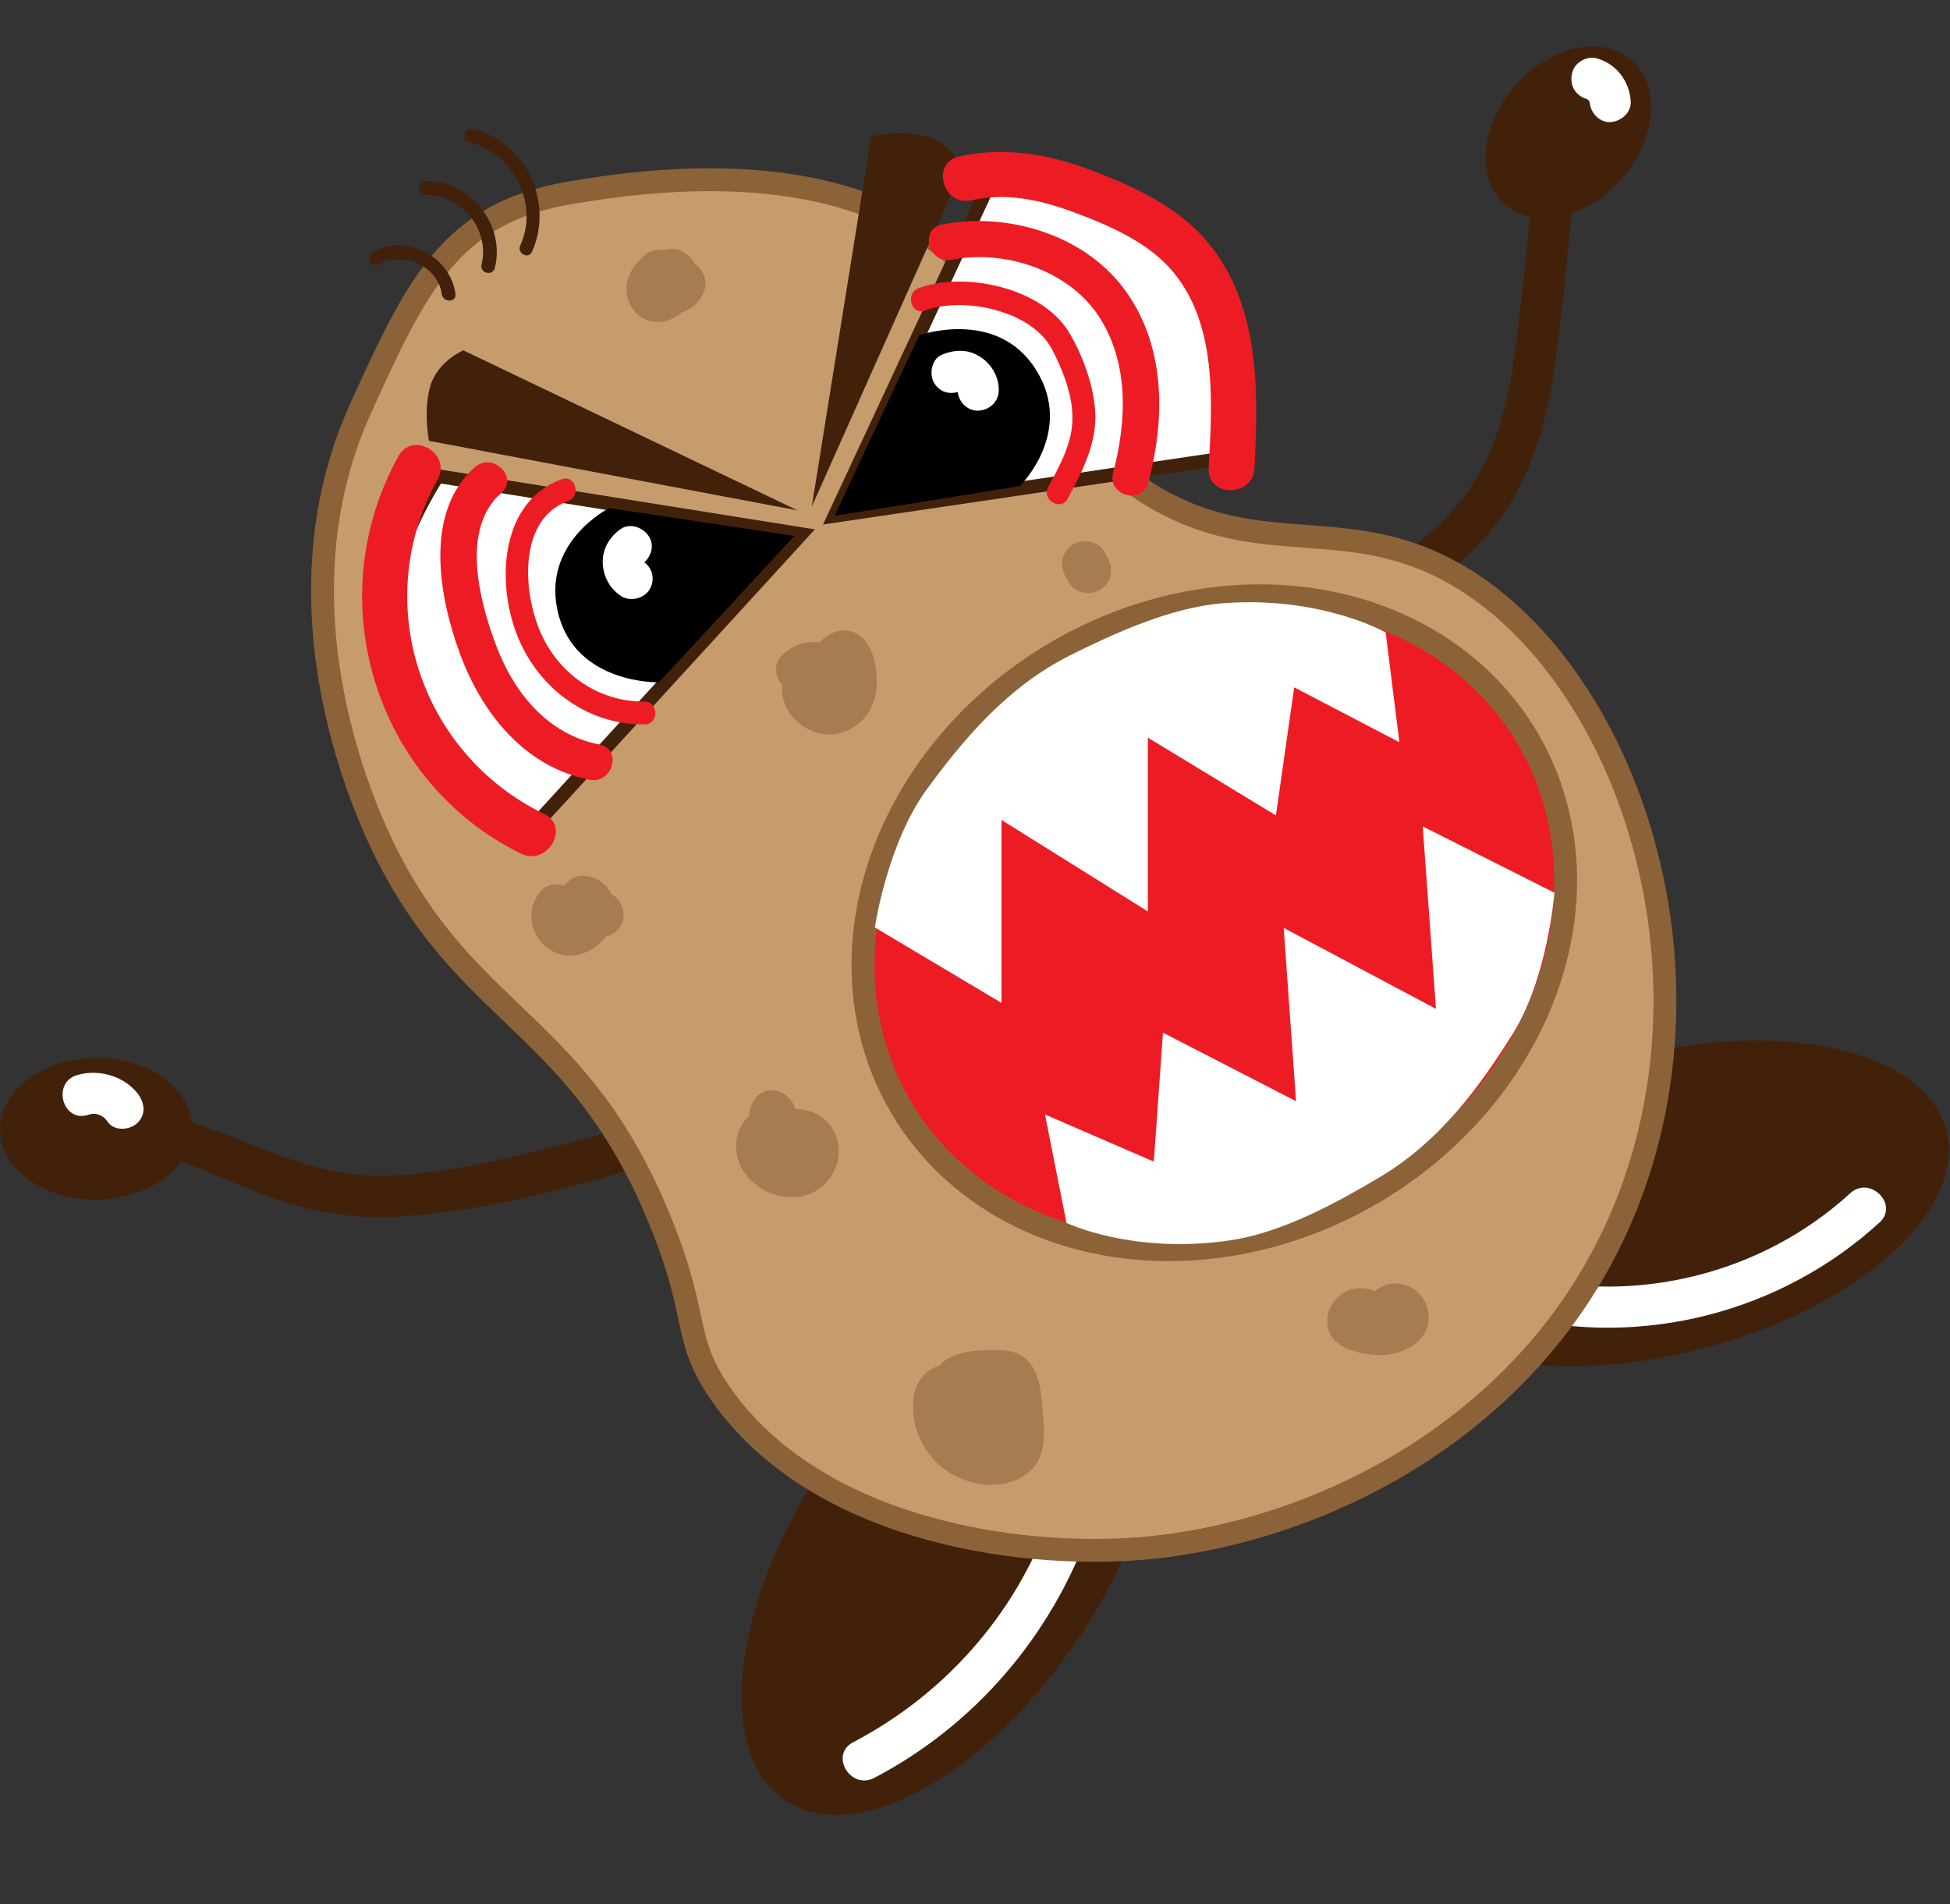 <?xml version="1.0" encoding="utf-8"?>
<!-- Generator: Adobe Illustrator 21.1.0, SVG Export Plug-In . SVG Version: 6.00 Build 0)  -->
<svg version="1.1" id="Layer_1" xmlns="http://www.w3.org/2000/svg" xmlns:xlink="http://www.w3.org/1999/xlink" x="0px"
	y="0px" viewBox="0 -10 426.4 416.4" xml:space="preserve">
	<rect x="0" y="-10" width="426.4" height="416.4" fill="#333333" stroke="none"/>
	<style type="text/css">
		.st0 {
			fill: #42210B;
		}

		.st1 {
			fill: #FFFFFF;
		}

		.st2 {
			fill: #C69C6D;
			stroke: #8C6239;
			stroke-width: 5;
			stroke-miterlimit: 10;
		}

		.st3 {
			fill: #FFFFFF;
			stroke: #42210B;
			stroke-width: 3;
			stroke-miterlimit: 10;
		}

		.st4 {
			fill: #ED1C24;
			stroke: #8C6239;
			stroke-width: 5;
			stroke-miterlimit: 10;
		}

		.st5 {
			fill: #A67C52;
		}

		.st6 {
			fill: #ED1C24;
		}
	</style>
	<g>
		<g>
			<g>
				<path class="st0" d="M146.7,233.6c-10.1,3.2-20.3,6-30.6,8.4c-10.7,2.5-21.7,5-32.8,5.1C63,247.4,46.9,233.5,27,232.4
				c-5.8-0.3-5.8,8.7,0,9c9.9,0.5,18.9,5.1,27.9,8.8c9.8,4,19.6,6.3,30.2,5.9c21.5-0.8,43.5-7.4,64-13.8
				C154.6,240.6,152.2,231.9,146.7,233.6L146.7,233.6z" />
			</g>
		</g>
		<g>
			<g>
				<path class="st0" d="M289.2,131.1c17.9-8,36-18.5,44.3-37.2c4.2-9.3,6-19.2,7.2-29.3c1.5-11.7,2.5-23.4,3.7-35.2
				c0.6-5.8-8.4-5.7-9,0c-1.1,10.3-2.1,20.6-3.3,30.9C331,70,329.6,80,325.7,89c-7.5,17.5-24.6,26.8-41.2,34.2
				C279.4,125.7,283.9,133.5,289.2,131.1L289.2,131.1z" />
			</g>
		</g>
		<g>

			<ellipse transform="matrix(0.554 -0.832 0.832 0.554 -181.233 320.117)" class="st0" cx="208.2" cy="329.2"
				rx="65.5" ry="33.7" />
		</g>
		<g>
			<g>
				<path class="st1" d="M191.1,378.8c22-11.5,38.7-31,47.1-54.3c2-5.5-6.7-7.8-8.7-2.4c-7.6,21.1-23.1,38.5-43,48.9
				C181.4,373.7,185.9,381.4,191.1,378.8L191.1,378.8z" />
			</g>
		</g>
		<g>

			<ellipse transform="matrix(0.968 -0.249 0.249 0.968 -51.623 98.777)" class="st0" cx="364" cy="253.1"
				rx="63.9" ry="32.9" />
		</g>
		<g>
			<g>
				<path class="st1" d="M330.8,277.8c28.3,7,58.7-0.8,80.2-20.5c4.3-3.9-2.1-10.3-6.4-6.4c-19.1,17.5-46.4,24.4-71.5,18.2
				C327.5,267.8,325.1,276.4,330.8,277.8L330.8,277.8z" />
			</g>
		</g>
		<path class="st2" d="M123.9,32.3c-25.4,4.5-32.9,20.2-45,46.9c-20.2,44.4,2,90.3,5.6,97.5c18.4,36.5,42.3,36.8,60,80.6
		c8.6,21.2,4.6,25.2,13.1,37.5c20.4,29.2,63.7,36.1,91.9,33.8c40.3-3.3,91.5-28.8,108.8-82.5c17.1-53.2-6-112.1-41.2-131.2
		c-25.3-13.7-44.9-0.5-71.2-20.6c-21.6-16.5-18.4-33.1-37.5-48.8C194.9,34.4,170.7,24,123.9,32.3z" />
		<ellipse transform="matrix(0.662 -0.749 0.749 0.662 101.803 263.392)" class="st0" cx="343" cy="18.8" rx="21"
			ry="15.5" />
		<g>
			<g>
				<path class="st1" d="M346.8,11.6c0.8,0.2-0.6-0.4-0.1-0.1c0.2,0.1,0.3,0.2,0.5,0.3c0.4,0.2-0.6-0.7-0.1-0.1
				c0.1,0.1,0.7,0.8,0.2,0.2c-0.4-0.5,0,0,0.1,0.1c0.4,0.7,0,0.2,0-0.2c0,0.1,0.1,0.4,0.2,0.5c0.3,0.9-0.1-1,0-0.1
				c0.1,2.3,2,4.6,4.5,4.5c2.3-0.1,4.6-2,4.5-4.5c-0.3-4.4-3-8.1-7.3-9.4c-2.2-0.7-5,0.8-5.5,3.1C343.1,8.5,344.4,10.8,346.8,11.6
				L346.8,11.6z" />
			</g>
		</g>

		<ellipse transform="matrix(1 -1.433732e-02 1.433732e-02 1 -3.393 0.325)" class="st0" cx="21" cy="236.8"
			rx="21" ry="15.5" />
		<g>
			<g>
				<path class="st1" d="M19.2,233.8c1.1-0.3,1.4-0.4,2.5,0c0.8,0.3,1.3,0.7,2,1.7c1.5,1.9,4.8,1.6,6.4,0c1.9-1.9,1.5-4.4,0-6.4
				c-3.1-3.9-8.6-5.4-13.3-4C11.3,226.8,13.7,235.5,19.2,233.8L19.2,233.8z" />
			</g>
		</g>
		<g>
			<g>
				<path class="st0" d="M116.3,45.1c4.9-10.8-1.3-24.2-12.9-26.9c-1.9-0.4-2.7,2.4-0.8,2.9c9.6,2.3,15.3,13.5,11.2,22.5
				C112.9,45.3,115.5,46.8,116.3,45.1L116.3,45.1z" />
			</g>
		</g>
		<g>
			<g>
				<path class="st0" d="M108.2,48.6c2.4-9.4-5.4-19.3-15.2-19c-1.9,0.1-1.9,3.1,0,3c7.8-0.2,14.2,7.6,12.3,15.2
				C104.8,49.7,107.7,50.5,108.2,48.6L108.2,48.6z" />
			</g>
		</g>
		<g>
			<g>
				<path class="st0" d="M99.6,54.3c-1.1-8.3-10.9-13.4-18.2-9.1c-1.7,1-0.2,3.6,1.5,2.6c5.2-3,12.9,0.4,13.7,6.5
				C96.8,56.2,99.8,56.2,99.6,54.3L99.6,54.3z" />
			</g>
		</g>
		<path class="st3" d="M182.5,102.8l34-73c0,0,35,0,46,21c7.5,14.3,8,39,8,39L182.5,102.8z" />
		<path class="st3" d="M175.2,106.8L95.7,94.1c0,0-19.6,29-8.4,49.9c7.6,14.2,27.8,28.5,27.8,28.5L175.2,106.8z" />
		<path class="st0" d="M177.5,100.8l33-74c0,0-2.5-5.5-8-7s-12,0-12,0L177.5,100.8z" />
		<path class="st0" d="M174.4,101.6l-73.1-35c0,0-5.6,2.4-7.2,7.8c-1.6,5.5-0.3,12-0.3,12L174.4,101.6z" />
		<path d="M182.5,102.8L201,63.3c0,0,17-6,25.5,7.5c8.6,13.6-3.5,25.5-3.5,25.5L182.5,102.8z" />
		<path d="M173.7,107.2l-29.6,32c0,0-18,0.5-22-14.9c-4-15.6,11.1-23.2,11.1-23.2L173.7,107.2z" />
		<g>
			<g>
				<path class="st1" d="M210.4,75.4c-0.6,0.2-0.7,0.3-0.4,0.2s0.2-0.1-0.5,0.1c0.7,0-0.3,0-0.4-0.1c0.1,0,0.3,0.1,0.4,0.1
				c0.3,0.1,0.2,0-0.4-0.2l0.6,0.3c0.5,0.2-0.9-0.6-0.1-0.1c0.6,0.4-0.3-0.5-0.1-0.1c0.3,0.5-0.3-1-0.1-0.2s0-1,0-0.1
				c0,2.4,2.1,4.6,4.5,4.5c2.5-0.1,4.5-2,4.5-4.5c0-3-1.6-5.7-4.1-7.3c-2.6-1.7-5.6-1.6-8.4-0.4c-2.2,0.9-2.8,4.3-1.6,6.2
				C205.7,76,208,76.4,210.4,75.4L210.4,75.4z" />
			</g>
		</g>
		<g>
			<g>
				<path class="st1" d="M140.5,112.7c-0.5-0.3-0.1,0,0.2,0.1c-0.7-0.6,0.3,0.5,0.1,0c-0.3-0.5,0.4,0.8,0.1,0.2
				c-0.4-0.8,0.2,0.2,0,0.1v-0.6c-0.1,0.1-0.1,1,0,0.3c-0.1,0.2-0.1,0.3-0.2,0.5c0.2-0.3,0.2-0.4,0-0.1c-0.2,0.2-0.2,0.3-0.1,0.1
				c0.2-0.2,0.1-0.2-0.3,0.2c1.9-1.4,3-4,1.6-6.2c-1.2-1.9-4.1-3.1-6.2-1.6c-2.4,1.7-4,4.3-3.9,7.4c0.1,3,1.6,5.7,4.1,7.3
				c2,1.2,5,0.5,6.2-1.6C143.3,116.7,142.7,114,140.5,112.7L140.5,112.7z" />
			</g>
		</g>

		<ellipse transform="matrix(0.862 -0.507 0.507 0.862 -60.577 161.048)" class="st4" cx="265.5" cy="191.8" rx="79.5"
			ry="68.5" />
		<g>
			<g>
				<path class="st5" d="M140.6,46.1c-2.1,2-3.9,4.6-3.6,7.6c0.3,3.5,2.8,6.6,6.6,6.7c6,0.2,11.5-7.7,8.2-13c-1-1.7-3.1-3.1-5.2-3
				c-1.7,0.1-3.1,0.8-4.4,1.9c-2,1.8-2.8,5.2-1.9,7.7c2.4,6.6,11.8,5.9,13.8-0.7c0.7-2.5-0.9-5.6-3.5-6.2c-2.7-0.6-5.4,0.8-6.2,3.5
				c0.6-2.1,3.1-2.6,4.6-1c0.8,0.9,1,1.8,0.8,2.8c0.2-0.5,0.1-0.4-0.1,0.3c-0.4,0.7-1,1.2-1.8,1.4c-0.9,0-1.8,0-2.7,0
				c-1.8-0.6-2.5-1.6-2.3-3.1c-0.1-0.4-0.1-0.7,0.1-1c0.2-0.3,0.1-0.3-0.1,0.1c0.1-0.1,0.2-0.2,0.3-0.4c-0.2,0.3-0.5,0.5-0.7,0.8
				c-0.1,0.1-0.2,0.2-0.3,0.3c-0.3,0.2-0.2,0.2,0.1-0.1c1.3,0.2,2.6,0.4,3.9,0.6c0.2,0.4,0.5,0.9,0.7,1.3c0.2,0.6-0.2,0.9-0.2,1.4
				c0,0.4,0.4-0.5-0.1,0.1c0.3-0.4,0.6-0.7,1-1c1.9-1.8,2-5.3,0-7.1C145.7,44.2,142.6,44.1,140.6,46.1L140.6,46.1z" />
			</g>
		</g>
		<g>
			<g>
				<path class="st5" d="M118.2,184.9c-5.7,7,1.7,16.9,10,13.3c3.4-1.5,6.3-5,6.3-8.9c0-4.2-2.7-7.6-7-7.8c-3.1-0.1-5.8,3.3-4.8,6.3
				c1.2,3.4,3.7,6.1,7.3,7c2.6,0.6,5.4-0.8,6.2-3.5c0.7-2.5-0.9-5.5-3.5-6.2c-1.7-0.4,0,0.1-0.2,0.1c-0.4,0-0.4-0.8-0.1-0.1
				c-1.6,2.1-3.2,4.2-4.8,6.3c-2.4-0.1-2.8-1.1-3-2.6c0.1,0.7-0.1,0.2,0.1-0.1c0.7-0.9-0.5,0.5,0,0c-0.5,0.5-0.3,0.1-0.2,0.2
				c0.1,0,0.6,0,0.7,0c0.4,0.1,0.5,0.4,0.8,0.6c0.2,0.3,0.2,0.2-0.1-0.2c0.1,0.1,0.1,0.3,0.2,0.4c0,1,0.1,1.1-0.7,2.1
				c1.7-2.1,2-5,0-7.1C123.5,183.1,119.9,182.8,118.2,184.9L118.2,184.9z" />
			</g>
		</g>
		<g>
			<g>
				<path class="st5" d="M171.1,142c0.8,4.8,5.3,8.6,10.1,8.6c5.1,0,9.5-3.9,10.3-8.9c0.7-4.4-0.2-12.1-5.3-13.6
				c-2.7-0.8-5.2,0.5-7,2.4c-1.1,1.2-1.5,1.7-3.1,1.2c0.7,2.8,1.5,5.6,2.2,8.4c0.2-0.2-0.5,0.2-0.5,0.2c6.3,1.4,8.9-8.2,2.7-9.6
				c-3.5-0.8-6.6,0-9.3,2.4c-3,2.6-1.1,7.2,2.2,8.4c2.6,0.9,5.5,0.8,8-0.2c1.3-0.5,2.4-1.2,3.4-2.1c0.4-0.3,0.7-0.6,1-1
				c0.2-0.3,0.4-0.5,0.6-0.7c0.4-0.4,0.3-0.4-0.5,0.3c-0.9,0-1.8,0-2.7,0c0.2,0.1,0.3,0.1,0.5,0.2c-0.7-0.4-1.5-0.9-2.2-1.3
				c0.1,0.2,0.3,0.3,0.4,0.5c-0.4-0.7-0.9-1.5-1.3-2.2c0.4,1.2,0.8,2.5,1,3.7c0,0.4,0,0.8,0,1.2c0,0.5-0.5,0.9,0,0.4
				c-0.8,0.6-0.9,0.2-1.1-0.9c-0.4-2.7-3.8-4.1-6.2-3.5C171.7,136.6,170.7,139.3,171.1,142L171.1,142z" />
			</g>
		</g>
		<g>
			<g>
				<path class="st5" d="M232.9,115.9c0.2,0.4,0.5,0.9,0.7,1.3c0.6,1.1,1.8,2,3,2.3s2.8,0.2,3.9-0.5s2-1.7,2.3-3
				c0.3-1.4,0.1-2.6-0.5-3.9c-0.2-0.4-0.5-0.9-0.7-1.3c-0.6-1.1-1.8-2-3-2.3s-2.8-0.2-3.9,0.5s-2,1.7-2.3,3
				C232.1,113.4,232.3,114.6,232.9,115.9L232.9,115.9z" />
			</g>
		</g>
		<g>
			<g>
				<path class="st5" d="M167.4,232.1c-6.1,1.6-8.1,8.6-5,13.7c2.8,4.7,9.1,7.2,14.3,5.4c4.9-1.7,7.8-7.1,6.3-12.2
				c-0.8-2.7-2.7-4.8-5.3-5.8c-1.4-0.5-2.8-0.7-4.2-0.8c-0.1,0-0.9-0.1-0.9-0.1c0.2-0.4,1.2,2.5,0.9,0.7c0,0.9,0,1.8,0,2.7
				c-0.1,0.1-0.1,0.1-0.2,0.2c3.1-5.6-5.5-10.7-8.6-5c-1.7,3-1.1,6.6,1.4,9c1.3,1.2,2.8,2,4.5,2.3c0.8,0.1,1.6,0.2,2.4,0.3
				c0.4,0,0.7,0,1.1,0.1c0.2,0.1,0.1,0.1-0.2-0.1c0,0.1-0.6-0.5-0.6-0.5c-0.1-0.1-0.1-0.2,0-0.3c0.1-0.3,0.1-0.1-0.1,0.5
				c-0.3-0.1,0.7-0.2-0.3-0.3c-0.9-0.1-1.1-0.6-1.8-0.9c0,0-0.2-0.3-0.3-0.3c0.3,0-0.8,1.2-0.8,1.2
				C176.3,240.1,173.6,230.5,167.4,232.1L167.4,232.1z" />
			</g>
		</g>
		<g>
			<g>
				<path class="st5" d="M211.8,291.6c-4-6.2-11.2-2.3-12,3.9c-0.8,5.9,1.8,12,6.5,15.6c4.5,3.5,11.5,4.9,16.7,2.1
				c6.4-3.3,5.4-9.8,4.9-15.9c-0.5-6.3-1.9-12-9.5-12.1c-5.1-0.1-13.1,0.2-14.5,6.4c-1.2,5.4,2.5,12.8,8.2,13.8
				c6.2,1.1,11.2-5.5,7.8-11c-2.2-3.5-8.1-3.1-9.1,1.2c-1.1,4.4,0.5,8,4.1,10.6c5.2,3.8,10.2-4.8,5-8.6c0.2,0.2,0.4,0.5,0.5,0.7
				c-3,0.4-6.1,0.8-9.1,1.2c-0.4-0.7,3.4-3.1,2.9-4.8c-0.8-2.6-1.7,1.4-1.9,1.1c0,0.1,5.2-0.1,5.6-0.4c0.7,0.1,0.8-0.1,0.2-0.6
				c-0.4-0.7-0.5-0.8-0.4-0.3c-0.2,0.3,0.2,1.9,0.2,2.3c0.2,2,0.3,4,0.5,5.9c0.1,1.6,0.4,1.7-1.1,2c-1.3,0.2-2.9-0.3-4-0.9
				c-1.4-0.8-2.5-2-3.1-3.5c-0.3-0.7-0.4-1.3-0.5-2c0-0.3-0.1-0.7,0-1c0.2-1.9-1.1-1.5-3.8,1.2c-1-0.8-2-1.5-3-2.3
				c0.1,0.2,0.2,0.4,0.4,0.6C206.6,302,215.3,297,211.8,291.6L211.8,291.6z" />
			</g>
		</g>
		<g>
			<g>
				<path class="st5"
					d="M303.5,273.7c-2.4-1.5-5.1-2.5-7.9-1.8c-2.7,0.7-4.9,3.2-5.3,6c-0.9,6.4,6.3,8.3,11.2,8.4
				c4.8,0.1,10.6-2.4,10.9-7.9c0.2-5.6-5.5-9.6-10.6-6.9c-5.7,3-0.7,11.6,5,8.6c-0.1,0.1-0.2,0.1-0.3,0.2c-0.9,0-1.8,0-2.7,0
				c-2.1-0.4-1.4-4.8-0.3-4.3l-1.3,0.3c-0.6,0-1.2,0-1.8-0.1c-0.5-0.1-1-0.2-1.5-0.4c-1.2-0.5-1-0.2,0.6,0.7
				c0.2,0.8,0.5,1.7,0.7,2.5c-3.4,1.1-4.4,1.9-2.8,2.7c0.4,0.2,0.7,0.4,1.1,0.7C303.9,285.9,308.9,277.2,303.5,273.7L303.5,273.7z" />
			</g>
		</g>
		<path class="st1" d="M191.3,192.8l27.7,16.5v-40l32,20v-38l28,17l4-28l23,12l-3-24c0,0-14-8-35.5-6.4c-11.6,0.9-24.3,6.8-33.5,11.4
		c-14,7-23.7,18.9-31.2,29.1C194,174.3,191.3,192.8,191.3,192.8z" />
		<path class="st1" d="M339.9,185.2l-28.8-14.5l2.9,39.9l-33.3-17.7l2.7,37.9l-29.1-15l-2,28.2l-23.8-10.3l4.7,23.7
		c0,0,14.5,7,35.9,3.8c11.5-1.7,23.7-8.5,32.6-13.8c13.5-8,22.3-20.5,29-31.2C338.5,203.8,339.9,185.2,339.9,185.2z" />
	</g>
	<g>
		<g>
			<path class="st6" d="M202.2,57.9c8.5-3.1,23.2-0.1,27.8,8.4c2.3,4.4,4.5,9.9,4.5,14.9c0.1,5.5-2.7,10.5-5.3,15.3
			c-1.5,2.8,2.8,5.4,4.3,2.5c3.1-5.8,6.3-11.9,6-18.7c-0.3-6-2.8-12.8-5.9-17.9c-6-9.5-22.6-13.1-32.7-9.4
			C197.9,54.1,199.2,59,202.2,57.9L202.2,57.9z" />
		</g>
	</g>
	<g>
		<g>
			<path class="st6" d="M208.1,46.8c11.6-2.3,25.6,2.3,32.2,12.4c6.6,10.2,6.1,22.8,3.1,34.2c-1.3,5,6.4,7.1,7.7,2.1
			c3.8-14.3,3.8-30.3-5.5-42.6c-8.9-11.7-25.5-16.6-39.6-13.8C200.9,40.1,203.1,47.8,208.1,46.8L208.1,46.8z" />
		</g>
	</g>
	<g>
		<g>
			<path class="st6" d="M212.4,33.8c7.8-1.8,15.5,0,22.9,2.8c7.2,2.7,15,6.1,20.3,11.8c10.7,11.7,9.5,29.3,8.7,44
			c-0.3,6.4,9.7,6.4,10,0c1-17.9,1.2-38.5-12.7-52.1C255.2,34,246.3,30.1,238,27c-9.1-3.4-18.6-4.9-28.2-2.8
			C203.5,25.5,206.1,35.2,212.4,33.8L212.4,33.8z" />
		</g>
	</g>
	<g>
		<g>
			<path class="st6" d="M122.8,94.8c-13.1,4.8-14.2,21.6-10.1,33.1c4.3,12,15.2,20.6,28.2,20.5c3.2,0,3.2-5,0-5
			c-9.9,0.1-18.6-5.9-22.6-14.9c-3.9-8.6-5.2-24.8,5.8-28.9C127.2,98.6,125.9,93.7,122.8,94.8L122.8,94.8z" />
		</g>
	</g>
	<g>
		<g>
			<path class="st6" d="M131.1,152.8c-11.4-2.2-18.8-11.4-22.7-21.9c-3.6-9.6-7.7-25.3,1.2-33.1c3.9-3.4-1.8-9-5.7-5.7
			c-11.3,9.9-7.9,28.5-3.3,40.9c4.8,13,14.1,24.7,28.3,27.5C134,161.5,136.1,153.8,131.1,152.8L131.1,152.8z" />
		</g>
	</g>
	<g>
		<g>
			<path class="st6" d="M119,168c-27.3-13.3-38.1-46.5-23.3-73.2c3.1-5.6-5.5-10.7-8.6-5c-17.3,31.2-5.3,71.1,26.9,86.9
			C119.7,179.4,124.8,170.8,119,168L119,168z" />
		</g>
	</g>
</svg>